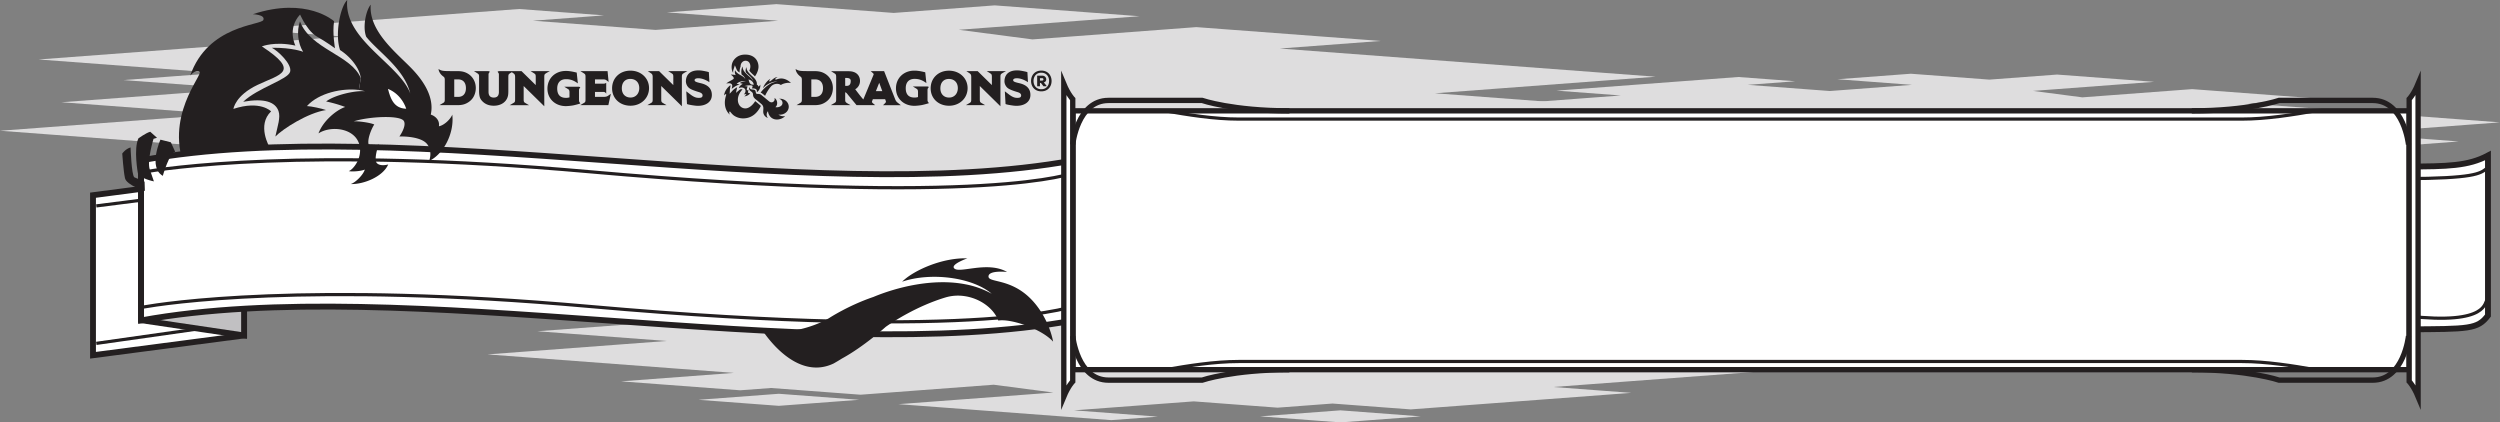 
<svg width="870.009" height="147.001" viewBox="0 0 230.188 38.894" xmlns="http://www.w3.org/2000/svg">
  <rect x="0" y="0" width="230.188" height="38.894" fill="#808080" stroke="none"/>
  <defs>
    <clipPath id="b">
      <path d="M111.56 748h144v15.484h-144z"/>
    </clipPath>
    <clipPath id="a">
      <path d="M0 0h612v792H0z"/>
    </clipPath>
  </defs>
  <path d="M33.025 16.502l9.113.684-9.113.684-9.11-.684zm54.544 2.563l9.111.683 9.113-.683-9.113-.684zm44.782-6.678l8.733-.655-10.768-.808 16.476-1.235-14.673-1.101 20.327-1.524-34.614-2.597 9.3-.697-16.98-1.274-15.088 1.132-6.785-.886 16.648-1.248-13.342-1-9.298.696L71.492.38l-10.09.758 10.252.77-11.295.847-11.294-.848 6.546-.491-7.82-.587-25.007 1.875 8.861.665L3.547 5.476l16.547 1.24-8.732.656 10.767.807L5.654 9.414l14.672 1.101L-.001 12.04l27.935 2.096-12.791.96 13.503 1.012 3.492-.262 10.154.762 15.088-1.131 6.779.885-17.583 1.319 24.136 1.81 5.278-.396-9.5-.713 13.566-1.018 9.51.713 6.224-.467 8.864.665 25.006-1.875-8.86-.664 28.098-2.107zM71.709 36.257l7.402.555-7.402.555-7.401-.555zm44.304 2.08l7.402.556 7.402-.555-7.402-.556zm36.379-5.424l7.093-.532-8.747-.656 13.384-1.003-11.92-.894 16.513-1.238-28.117-2.11 7.555-.566-13.794-1.035-12.256.92-5.512-.72 13.524-1.014-10.838-.813-7.553.566-8.768-.658-8.196.615 8.327.626-9.175.688-9.174-.688 5.317-.4-6.353-.476-20.312 1.523 7.197.54L47.763 27.3l13.442 1.009-7.094.531 8.746.657-13.383 1.003 11.919.894-16.512 1.238 22.692 1.702-10.39.78 10.968.822 2.837-.212 8.248.619 12.256-.92 5.506.72-14.282 1.07 19.606 1.47 4.287-.32-7.717-.58 11.02-.827 7.724.58 5.057-.38 7.2.54 20.313-1.523-7.197-.54 22.824-1.71z" fill="#deddde"/>
  <path d="M150.169 17.59l6.105.458-6.105.458-6.104-.458zm36.54 1.716l6.105.458 6.105-.458-6.105-.458zm30.003-4.474l5.85-.438-7.213-.541 11.037-.828-9.83-.738 13.618-1.02-23.189-1.74 6.231-.467-11.376-.854-10.108.758-4.546-.593 11.154-.836-8.939-.67-6.229.466-7.232-.542-6.76.507 6.869.516-7.568.568-7.566-.568 4.386-.33-5.24-.392-16.753 1.256 5.936.445-18.824 1.411 11.086.832-5.85.439 7.213.54-11.037.828 9.83.738-13.619 1.02 18.715 1.405-8.569.643 9.046.678 2.34-.175 6.803.51 10.107-.758 4.542.593-11.78.884 16.17 1.212 3.536-.265-6.365-.478 9.09-.682 6.37.478 4.17-.312 5.939.445 16.752-1.256-5.935-.446 18.824-1.411z" fill="#deddde"/>
  <path d="M30.76 1.953c-.17 1.101.086 2.492.086 2.492s-.803-.59-1.681-1.088c-.521-.295-.964-.952-1.239-1.435-.187-.334-.297-.582-.297-.582-1.22 1.313-.432 2.858-.432 2.858-1.9-.417-3.087.074-3.087.074 3.597 2.362 1.685 2.555-.392 3.542-2.073.986-2.225 2.212-2.225 2.212 2.48-.817 3.467.228 3.467.228-1.336 1.282-.144 3.282-.144 3.282 1.296 2.492 4.51 3.553 7.386 3.99 2.848.436 5.368.263 5.368.263l-6.552 2.043-5.885 1.49s-5.843-.629-7.99-5.589C15 10.77 18.746 6.863 18.37 6.607c-.357-.244-.811.299-.859.358 1.63-4.681 6.54-4.63 6.736-5.126.2-.499-.968-.53-.968-.53 4.965-1.64 7.48.644 7.48.644" fill="#231f20"/>
  <path d="M221.653 15.335v14.991c5.708-.033 6.45 0 7.424-1.269V14.32c-1.825.972-3.712 1.001-7.424 1.016" fill="#fff"/>
  <path d="M0 0v-38.142c14.567.085 16.462 0 18.946 3.228v37.5C14.287.112 9.473.037 0 0z" fill="none" stroke="#231f20" stroke-miterlimit="10" stroke-width="1.375" transform="matrix(.392 0 0 -.393 221.653 15.335)"/>
  <path d="M0 0c16.235.054 17.687 1.176 19.157 2.303M.603-32.193c19.602-2.231 17.932 3.579 18.804 3.754" fill="none" stroke="#231f20" stroke-miterlimit="10" stroke-width=".75" transform="matrix(.392 0 0 -.393 221.42 16.449)"/>
  <path d="M74.08 27.498c-.001.005-.006.009-.007.014a.424.424 0 00.056.354c.085.127 2.126 3.121 4.79 3.121.592 0 1.172-.15 1.75-.462.232-.148.454-.297.646-.432 1.402-.861 2.766-2.122 3.26-2.595zM8.562 17.973v14.739l13.91-1.823v-14.74z" fill="#fff"/>
  <path d="M0 0v-37.5l35.5 4.639v37.5z" fill="none" stroke="#231f20" stroke-miterlimit="10" stroke-width="1.375" transform="matrix(.392 0 0 -.393 8.562 17.973)"/>
  <path d="M0 0l34.724 4.925M0 32.207l34.724 4.418" fill="none" stroke="#231f20" stroke-miterlimit="10" stroke-width=".75" transform="matrix(.392 0 0 -.393 8.866 31.617)"/>
  <path d="M22.472 16.15l-9.49-1.409V29.48l9.49 1.408z" fill="#c1c0c2"/>
  <path d="M0 0l-24.219 3.583v-37.5L0-37.5z" fill="none" stroke="#231f20" stroke-miterlimit="10" stroke-width="1.375" transform="matrix(.392 0 0 -.393 22.472 16.15)"/>
  <g clip-path="url(#a)" transform="matrix(.392 0 0 -.393 -3.353 305.056)">
    <path d="M260.73 701.15c-61.753-11.25-157.29 11.25-219.04 0v37.5c61.753 11.25 157.29-11.25 219.04 0z" fill="#fff"/>
    <path d="M260.73 701.15c-61.753-11.25-157.29 11.25-219.04 0v37.5c61.753 11.25 157.29-11.25 219.04 0z" fill="none" stroke="#231f20" stroke-miterlimit="10" stroke-width="1.375"/>
    <path d="M261.61 704.77s-20.5-8.666-114.67-.333c-66.51 5.886-99.718.727-104.86-.173m218.64 31.461s-19.872-8.038-114.04.295c-66.51 5.886-99.718.726-104.86-.173" fill="none" stroke="#231f20" stroke-miterlimit="10" stroke-width=".75"/>
  </g>
  <path d="M221.764 34.043H98.777V10.209h122.987z" fill="#fff"/>
  <path d="M199.94 62.623H89.21V41.23h110.73z" fill="none" stroke="#231f20" stroke-miterlimit="10" stroke-width=".441" transform="matrix(1.111 0 0 1.114 -.309 -35.725)"/>
  <path d="M97.95 7.729l-.001 28.793c.41-.99.822-1.401.822-1.401V9.13s-.411-.411-.822-1.401" fill="#fff"/>
  <path d="M0 0l-.001-73.258c1.048 2.516 2.098 3.565 2.098 3.565l.001 66.129S1.048-2.518 0 0z" fill="none" stroke="#231f20" stroke-miterlimit="10" stroke-width="1.25" transform="matrix(.392 0 0 -.393 97.95 7.729)"/>
  <path d="M0 0s1.067 10.333 8.401 10.333h22s7.166-2.445 20.5-2.445M-.001-44.866S1.066-55.199 8.4-55.199h22s7.166 2.445 20.5 2.445" fill="none" stroke="#231f20" stroke-miterlimit="10" stroke-width="1.25" transform="matrix(.392 0 0 -.393 98.771 13.308)"/>
  <path d="M222.586 7.729v28.793c-.41-.99-.821-1.401-.821-1.401V9.13s.41-.411.821-1.401" fill="#fff"/>
  <path d="M200.68 39.004v25.844c-.37-.888-.74-1.258-.74-1.258V40.261s.37-.369.74-1.257z" fill="none" stroke="#231f20" stroke-miterlimit="10" stroke-width=".441" transform="matrix(1.111 0 0 1.114 -.309 -35.725)"/>
  <path d="M0 0s-1.067 10.333-8.401 10.333h-22s-7.166-2.445-20.5-2.445M.001-44.866S-1.066-55.199-8.4-55.199h-22s-7.166 2.445-20.5 2.445" fill="none" stroke="#231f20" stroke-miterlimit="10" stroke-width="1.25" transform="matrix(.392 0 0 -.393 221.764 13.308)"/>
  <path d="M0 0c-5.202-.907-11.465-1.923-17.206-1.923h-235.68c-5.741 0-12.004 1.016-17.206 1.923m0-60.641c5.202.908 11.465 1.923 17.206 1.923h235.68c5.741 0 12.004-1.015 17.206-1.923" fill="none" stroke="#231f20" stroke-miterlimit="10" stroke-width=".75" transform="matrix(.392 0 0 -.393 213.179 10.209)"/>
  <path d="M35.72 8.182c1.329.539 1.681 1.832 1.681 1.832-1.116-.032-1.445-.896-1.681-1.832" fill="#fff"/>
  <path d="M96.965 31.458c-.25-1.363-1.21-3.586-3.067-4.758-1.535-.966-2.875-.757-2.882-1.238-.011-.61 1.71-.421 1.71-.421-1.856-1.066-4.517.238-4.898-.372-.224-.366 1.239-.88 1.239-.88-2.263-.083-4.934 1.087-6.005 2.149 2.7-.91 6.501-.387 8.248 1.11a8.011 8.011 0 00-2.364-.86c-3.064-.618-6.474.297-8.528 1.154-2.317.787-4.084 1.95-4.084 1.95-1.53.891-4.355 1.722-6.27.91l-.001.003s2.999 5.011 6.684 3.268c.27-.151.53-.307.773-.46 2.012-1.094 4.037-2.92 4.037-2.92.705-.494 2.874-1.91 5.486-2.702a4.03 4.03 0 011.733-.13c1.457.199 2.726 1.135 3.143 2.255 1.124-.196 3.975.749 5.046 1.942M37.402 10.014s-.353-1.293-1.681-1.832c.235.936.564 1.8 1.68 1.832m-4.278 3.459c-.31-1.675-2.614-1.962-3.8-1.191.41-1.109 1.567-2.115 2.46-2.433a12.238 12.238 0 00-1.755-.507c.76-.582 2.629-1.022 3.577-.94a3.762 3.762 0 00-.564-.117l.18-1.09c-.106-.91-.929-1.956-1.908-2.585C30.827 3.215 31.3.676 31.97 0c-.337 3.65 4.804 5.907 5.803 8.6-.564-2.3-2.943-3.817-4.055-5.216-.353-.92-.012-2.441.415-2.956-.196 2.449 2.382 4.445 3.75 5.86 1.614 1.663 2.041 3.105 1.779 4.264.36.11.85.48.748 1.077.533-.106 1.093-.7 1.234-1.073.208 1.832-.92 3.722-2.131 4.26 0 0 .348-.856-.18-1.54-.518-.672-2.042-.727-2.56-.707 0 0 .663-.92.424-1.403-.29-.602-3.283-.433-4.636.011.459-.035 1.533.118 1.9.287-.219.307-.806 1.608-.422 2.017.325.35.784-.17.842-.236-.043.125-.493 1.438-.184 1.768.322.346 1.047.13 1.047.13-.483 1.116-2.242 1.843-3.457 1.804.439-.122 1.18-.872 1.301-1.336-.325.15-1.156.216-1.473.145.396-.15 1.214-1.136 1.007-2.283" fill="#231f20"/>
  <path d="M26.712 6.61c.2-.707-1.171-1.969-1.689-2.212 1.936-.02 2.888.373 2.888.373-.482-.759-.611-1.906-.294-2.802.976 2.566 4.734 3.093 5.603 5.227l-.18 1.089c-1.485-.193-3.675.251-4.78 1.481.384.012 1.375.228 1.759.366-1.673.252-3.977 1.73-4.667 2.44.204-.958.498-1.764.29-2.35-.293-.825-1.273-1.202-3.252-.853 1.368-1.293 4.115-2.035 4.322-2.759M15.73 13.102l.399.873c-.537.09-1.14 2.216-1.14 2.216-1.367-.793-.215-3.332-.215-3.332z" fill="#231f20"/>
  <path d="M12.743 12.74s.713-.515 1.09-.609l.622.554-.321.098s-.6 1.966-.357 2.78l.392 1.139s-1.277-.256-1.473-.747c0 0-.411-2.213.047-3.215" fill="#231f20"/>
  <path d="M12.022 13.574s.082 2.523.341 2.747l.948.405.028.86s-1.693-.538-1.834-1.187-.25-2.26-.25-2.26.281-.42.767-.565" fill="#231f20"/>
  <g clip-path="url(#b)" transform="matrix(.392 0 0 -.393 -3.353 305.056)">
    <path d="M253.35 757.91c.386 0 .386-.567 0-.567h-.526v.567zm.379-.996c.902.204.717 1.583-.379 1.583h-1.182v-2.481h.656v.771h.23l.59-.771h.704v.143zm-.587-1.596c1.169 0 1.827.854 1.827 1.938 0 1.079-.658 1.933-1.827 1.933-1.162 0-1.82-.854-1.826-1.933.006-1.084.664-1.938 1.826-1.938m2.414 1.938c0-1.322-.868-2.437-2.413-2.437-1.54 0-2.408 1.115-2.408 2.437 0 1.319.868 2.431 2.408 2.431 1.545 0 2.413-1.112 2.413-2.431M180.77 759.13c-.033.258-.015.523.061.761l.336 1.047.422-1.014c.123-.295.382-.51.689-.706-.027.487.06 1.028.234 1.4-.036.785.507 1.372 1.155 1.372 1.109 0 1.406-1.342.891-2.303.239-.36.603-.694.925-.984.115-.104.224-.202.32-.294.03-.031.046-.058.076-.088.482.653.835 1.563.835 2.251 0 1.426-.927 2.749-2.855 2.853-1.223.065-2.049-.312-2.664-.939-.278-.285-.897-1.003-.779-2.303.045-.49.209-.832.354-1.053m5.169-6.596c-.441-.747-1.365-1.712-2.305-1.712-1.733 0-2.602 2.448-.67 4.456a.89.89 0 01-.252.04.787.787 0 01-.428-.115l-.855-.734.241 1.195c.015.041.03.081.047.121-.429-.218-.845-.519-1.005-.693l-.774-.843.078 1.189.053.262c.04.185.088.416.059.491a.143.143 0 01-.05.057c-.359-.277-1.335-1.139-1.45-2.42 0 0 .19.269.356.332.109.042.204-.012.1-.332-.04-.125-.99-2.694.877-4.472 0 0-.205.521-.081.681.06.076.138.083.248-.055.079-.107.162-.209.253-.309v-.002l.001.001c.154-.176.324-.342.509-.485a3.84 3.84 0 012.18-.705c2.299 0 3.518 1.575 4.198 2.908-.031.038-.054.077-.096.114-.348.306-.852.724-1.234 1.03m5.222 4.555c-1.718-.083-3.19-1.539-3.952-2.569.136-.046.273-.109.409-.217.159-.128.392-.318.643-.526.204.45.663 1.36 1.367 2.167.643.736 1.763.807 2.35.358.378.343 1.682.664 2.369.469-.417.455-1.307 1.065-2.289 1.065-.81 0-1.268-.398-1.385-.219-.149.228.548.567.548.567-.957-.04-1.652-1.164-1.942-1.026-.173.084.258.628.258.628-.875-.508-1.608-1.585-1.76-2.24.805.985 2.368 1.692 3.384 1.543m35.351-4.702c-.06.094-.097.176-.097.503v2.151c0 .325.029.386.091.483.067.107.184.265.185.266l.04.053-.059.031a.978.978 0 01-.322.099v-.003c-.044.003-3.395.003-3.395.003l.171-.105s.5-.304.724-.445c.218-.137.33-.293.33-.768v-1.171a2.644 2.644 0 00-.821-.117c-1.368 0-2.061.74-2.061 2.195 0 1.388.759 2.183 2.083 2.183.83 0 1.703-.189 2.765-.99l-.005.057-.244 2.307-.019.17-.165.039-.162.038c-.71.164-.987.207-1.408.261-.249.03-.385.045-.698.045l-.134.001c-2.495 0-4.308-1.746-4.308-4.152 0-2.368 1.822-4.088 4.331-4.088.439 0 1.284.081 1.816.192.101.021.159.037.238.056l.052.011c.3.072.605.149.914.243l.39.121-.046.064a5.033 5.033 0 00-.186.267m18.333 7.168h-4.519l.17-.103c.004-.003.436-.269.702-.443.241-.161.332-.27.332-.787v-1.931l-3.336 3.265v-.001h-2.653l.158-.102c.004-.003.41-.268.644-.438.231-.169.341-.34.341-.858v-5.255c0-.515-.093-.624-.324-.767a34.8 34.8 0 00-.756-.445l-.18-.105h4.53l-.181.105c-.005.003-.508.292-.751.445-.227.143-.326.26-.326.767v3.17l4.845-4.744v6.894c0 .514.086.619.332.787.268.182.761.438.767.441zm-29.056-4.683l-.719 1.96-.781-1.96zm-7.413 2.41c0 .408-.266.681-1.034.684l-.267-.002v-1.858c.112-.002.224-.002.264-.002.506 0 1.037.112 1.037 1.178m11.091-5.168l.674-.529h-4.169s.354.339.513.506c.138.145.209.289.106.535-.023.06-.071.19-.129.355h-2.889a7.515 7.515 0 00-.135-.355c-.117-.286-.091-.367.072-.521.177-.171.612-.519.612-.519l-4.373-.001-2.006 2.42-.006.006-.003.005c-.218.299-.383.469-.535.549a.511.511 0 01-.124.039v-1.701c0-.5.095-.591.331-.771.242-.185.948-.547.948-.547h-4.662s.713.399.934.549c.206.139.329.261.329.769v5.309c0 .492-.107.645-.332.785-.233.145-.704.442-.704.442l-.165.105 3.795.001c.729-.011 1.02-.033 1.425-.156.976-.281 1.581-1.093 1.581-2.118 0-.477-.135-.92-.388-1.28a2.167 2.167 0 00-.733-.677c.834-1.115 1.493-1.945 1.899-2.391.027.047 2.414 5.812 2.414 5.812a.592.592 0 01.013.109c0 .041 0 .089-.12.198l-.564.514h3.142s2.616-6.635 2.635-6.675h-.002c.073-.165.094-.198.169-.312.112-.166.151-.223.447-.455m14.067 3.464c0 1.305-.827 2.148-2.108 2.148-1.229 0-1.993-.843-1.993-2.201 0-1.312.809-2.16 2.057-2.16 1.202 0 2.044.911 2.044 2.213m2.294 0c0-2.353-1.874-4.128-4.359-4.128-2.502 0-4.317 1.714-4.317 4.075 0 2.398 1.805 4.14 4.295 4.14 2.498 0 4.381-1.757 4.381-4.087m12.311 1.115l-.323.079-.029.006c-.759.179-1.255.321-1.255.646 0 .11.032.196.097.26.134.134.411.209.783.209.062 0 .127-.003.19-.008h.025l.038-.005c.686-.06 1.505-.358 2.344-.916l-.132 2.353-.154.052-.028.01c-.012.004-.101.034-.361.091-.158.035-.969.21-1.454.245a6.122 6.122 0 01-.461.017c-1.776 0-2.814-.842-2.926-2.372-.056-.765.321-1.512.956-1.9.568-.345 1.417-.605 2.036-.796l.142-.043c.388-.119.834-.359.773-.823-.033-.242-.127-.502-.856-.502-.105 0-.22.005-.348.017-.502.044-1.089.331-1.74.85a.564.564 0 01-.062.048l-.402.305-.415.314.165-2.984.154-.051.03-.011c.006-.001.092-.029.362-.089.268-.06 1.149-.213 1.598-.245a5.8 5.8 0 01.44-.017c1.939 0 3.218.965 3.256 2.459.037 1.438-.786 2.381-2.443 2.801m-46.273-1.125c0 1.306-.674 2.056-1.848 2.056h-.896v-4.102h.896c1.174 0 1.848.747 1.848 2.046m2.318.021c0-.927-.303-1.839-.832-2.498a3.788 3.788 0 00-.856-.782c-.791-.528-1.52-.724-2.688-.724h-4.167l.177.103c.001.002.516.303.755.448.231.139.327.275.327.768v4.6c0 .505-.14.646-.338.788-1.028.75-1.114 1.611-1.117 1.647l-.01.115.096-.064a2.62 2.62 0 01.724-.309c.439-.101 1.042-.118 2.309-.118h1.603v-.007c.799-.032 1.385-.178 1.96-.479 1.288-.675 2.057-1.978 2.057-3.488m-59.351-3.54c-.001.002-.118.161-.186.268-.06.094-.096.174-.096.502l-.001 2.151c0 .325.03.386.091.483.068.107.184.266.185.267l.039.052-.058.031a.959.959 0 01-.321.099v-.002c-.044.002-3.395.002-3.395.002l.171-.104.723-.444c.219-.138.331-.296.331-.769v-1.171a2.653 2.653 0 00-.823-.116c-1.366 0-2.06.737-2.06 2.194 0 1.387.76 2.184 2.084 2.184.829 0 1.701-.192 2.764-.992l-.005.057-.244 2.307-.017.171-.167.039-.161.037c-.71.164-.987.208-1.41.261-.248.03-.383.046-.696.046l-.134.001c-2.496 0-4.308-1.747-4.308-4.152 0-2.368 1.821-4.088 4.331-4.088.438 0 1.284.081 1.816.191.101.022.158.037.238.054l.052.013c.301.071.605.148.914.243l.39.121zm25.185 7.506H165.5l.169-.103c.005-.004.437-.269.701-.444.242-.16.333-.269.333-.786v-1.932l-3.335 3.265h-2.654l.159-.103c.004-.002.41-.267.644-.437.232-.169.341-.34.341-.858v-5.255c0-.515-.093-.624-.325-.767a43.067 43.067 0 00-.754-.445l-.183-.105h4.533l-.183.105c-.005.002-.507.292-.75.445-.228.143-.327.26-.327.767v3.17l4.845-4.745v6.895c0 .513.085.619.332.787.268.182.761.438.767.441zm-6.65.001v-.001zm-25.665-.001h-4.518l.17-.103c.004-.004.437-.269.701-.444.242-.16.333-.269.333-.786v-1.932l-3.336 3.266.001-.001-5.245.001c-.156 0-.321-.096-.329-.1l-.053-.031.037-.051c.001-.001.117-.159.184-.266.052-.081.08-.137.089-.35l-.001-4.063v-.009l.002-.031c-.013-.857-.394-1.292-1.2-1.292-.819 0-1.235.45-1.235 1.332l-.002 4.063c.007.213.037.269.088.35.068.107.184.265.186.266l.037.051-.054.031c-.008.004-.174.1-.33.1l-3.354-.001.171-.103c.004-.003.436-.267.704-.444.241-.159.332-.268.332-.786v-3.289c0-.724.087-1.307.25-1.684.118-.269.302-.527.565-.79.685-.675 1.548-1.002 2.639-1.002 1.515 0 2.702.685 3.176 1.828.184.444.245.843.245 1.584v3.353c0 .518.092.627.333.786.144.095.334.214.48.305.135-.09.309-.207.433-.298.232-.169.342-.34.342-.858v-5.255c0-.515-.093-.624-.326-.767-.254-.156-.75-.443-.753-.445l-.182-.105h4.532l-.183.105c-.005.002-.508.292-.751.445-.226.143-.326.26-.326.767v3.17l4.844-4.745v6.895c0 .514.087.619.333.787.268.182.761.438.767.441zm12.41-6.034h-1.808v1.167l1.693.001c.221.003.461.008.598-.06.159-.076.27-.24.272-.241l.08-.121-.003 2.554-.067-.04c-.002-.001-.109-.067-.201-.107-.081-.033-.136-.049-.499-.049h-1.873v.995h1.876c.482 0 .587-.043.862-.237l.464-.355-.245 2.527h-6.381l.17-.103c.004-.004.437-.269.7-.444.241-.161.333-.271.333-.786v-5.319c0-.523-.08-.616-.325-.768a40.927 40.927 0 00-.751-.445l-.182-.105h6.616l.592 2.661s-.533-.385-.685-.479c-.295-.181-.525-.246-1.236-.246m23.199 3.172l-.323.079-.03.006c-.757.179-1.253.321-1.253.646 0 .11.03.196.097.259.133.135.412.21.783.21.062 0 .126-.003.19-.008l.023-.001.039-.004c.686-.06 1.504-.358 2.343-.916l-.13 2.353-.154.052-.029.009a3.14 3.14 0 01-.363.092c-.157.035-.967.21-1.453.244a6.09 6.09 0 01-.46.018c-1.775 0-2.815-.842-2.926-2.372-.056-.765.32-1.512.958-1.9.568-.345 1.415-.606 2.035-.796l.142-.043c.386-.119.833-.359.772-.823-.031-.242-.127-.502-.855-.502-.105 0-.221.005-.348.017-.504.044-1.091.331-1.741.85-.026.021-.047.039-.062.048l-.403.305-.414.314.165-2.984.157-.051.027-.011c.006-.001.091-.029.362-.09a16.053 16.053 0 011.597-.244c.145-.011.294-.017.44-.017 1.941 0 3.219.965 3.257 2.459.036 1.438-.786 2.381-2.443 2.801m-55.32-1.125c0 1.306-.673 2.056-1.847 2.056h-.896v-4.102h.896c1.174 0 1.847.747 1.847 2.046m2.317.021c0-.927-.303-1.839-.831-2.498a3.788 3.788 0 00-.856-.782c-.791-.528-1.519-.724-2.688-.724h-4.168l.178.103c0 .002.516.303.756.448.231.139.326.275.326.768v4.6c0 .505-.139.646-.337.788-1.028.75-1.116 1.611-1.118 1.647l-.01.115.096-.064c.004-.002.346-.222.724-.309.44-.101 1.042-.118 2.31-.118h1.602v-.007c.799-.032 1.385-.178 1.96-.479 1.287-.675 2.056-1.978 2.056-3.488m38.398-.004c0 1.305-.827 2.149-2.107 2.149-1.228 0-1.991-.844-1.991-2.203 0-1.311.806-2.159 2.054-2.159 1.203 0 2.044.91 2.044 2.213m2.295 0c0-2.354-1.875-4.129-4.36-4.129-2.502 0-4.317 1.714-4.317 4.075 0 2.399 1.806 4.139 4.295 4.139 2.498 0 4.382-1.756 4.382-4.085m24.622.8l-.075.244a1.421 1.421 0 01-.834.856l-.348.129.101-.357c.087-.306.248-.872.901-.872zm-4.724 1.456c.075.295-.509.798-.726.892.801.032 1.2-.118 1.2-.118-.209.308-.277.78-.158 1.153.437-1.047 1.998-1.215 2.385-2.085-.055.376-.409.796-.82 1.042-.221.571-.056 1.623.213 1.912-.094-1.512 2.063-2.377 2.512-3.475-.263.941-1.269 1.536-1.747 2.101-.157.373-.035 1.007.135 1.223-.051-1.012 1.042-1.802 1.627-2.368.687-.667.883-1.256.79-1.738.15-.04.358-.186.323-.434.22.051.444.304.497.458.108-.751-.334-1.547-.828-1.784 0 0 .134.359-.093.633-.223.271-.854.275-1.069.258 0 0 .263.389.158.586-.128.243-1.365.137-1.918-.064.188.02.635-.03.79-.095-.087-.129-.314-.674-.15-.837.15-.149.347.111.347.111s-.193-.597-.056-.735c.139-.137.435-.04.435-.04-.184-.466-.904-.789-1.405-.789.179.057.475.378.52.568-.132-.065-.475-.103-.608-.079.163.066.489.487.386.956-.147.687-1.106.774-1.586.442.155.462.621.894.987 1.035a4.77 4.77 0 01-.733.186c.306.251 1.076.456 1.468.434-.598.155-1.693-.037-2.194-.63.159 0 .573-.078.733-.128-.689-.125-1.624-.765-1.901-1.067.073.398.185.734.09.974-.132.335-.541.478-1.357.31.551.55 1.677.892 1.753 1.192m12.918-6.615c0-1.138-1.132-2.026-2.414-1.845.327-.305 1.119-.512 1.541-.321-.241-.436-1.401-1.054-2.495-.764-1.024.273-1.474 1.252-1.5 1.874-.484-.484-.353-1.273-.008-1.585-.4.104-1.002.519-1.104 1.264-.086.64.27 1.371-.398 1.959-.399.351-1.006.853-1.399 1.162-.824.645-.512 1.119-.697 1.46-.142.263-.488.411-.695.651a.742.742 0 00-.084.807c-.035-.288.171-.503.445-.594.304-.1.56-.017.819-.168.312-.18.167-.667.393-.84.203-.153.709.05 1.141-.298.434-.348 1.406-1.157 1.825-1.502.753-.62 1.53.087 1.272.797.765-.453.849-1.72.213-2.162.599-.136 1.68.132 1.68 1 0 .531-.49.906-.84.965 1.229.115 2.305-.747 2.305-1.86" fill="#231f20"/>
  </g>
</svg>
